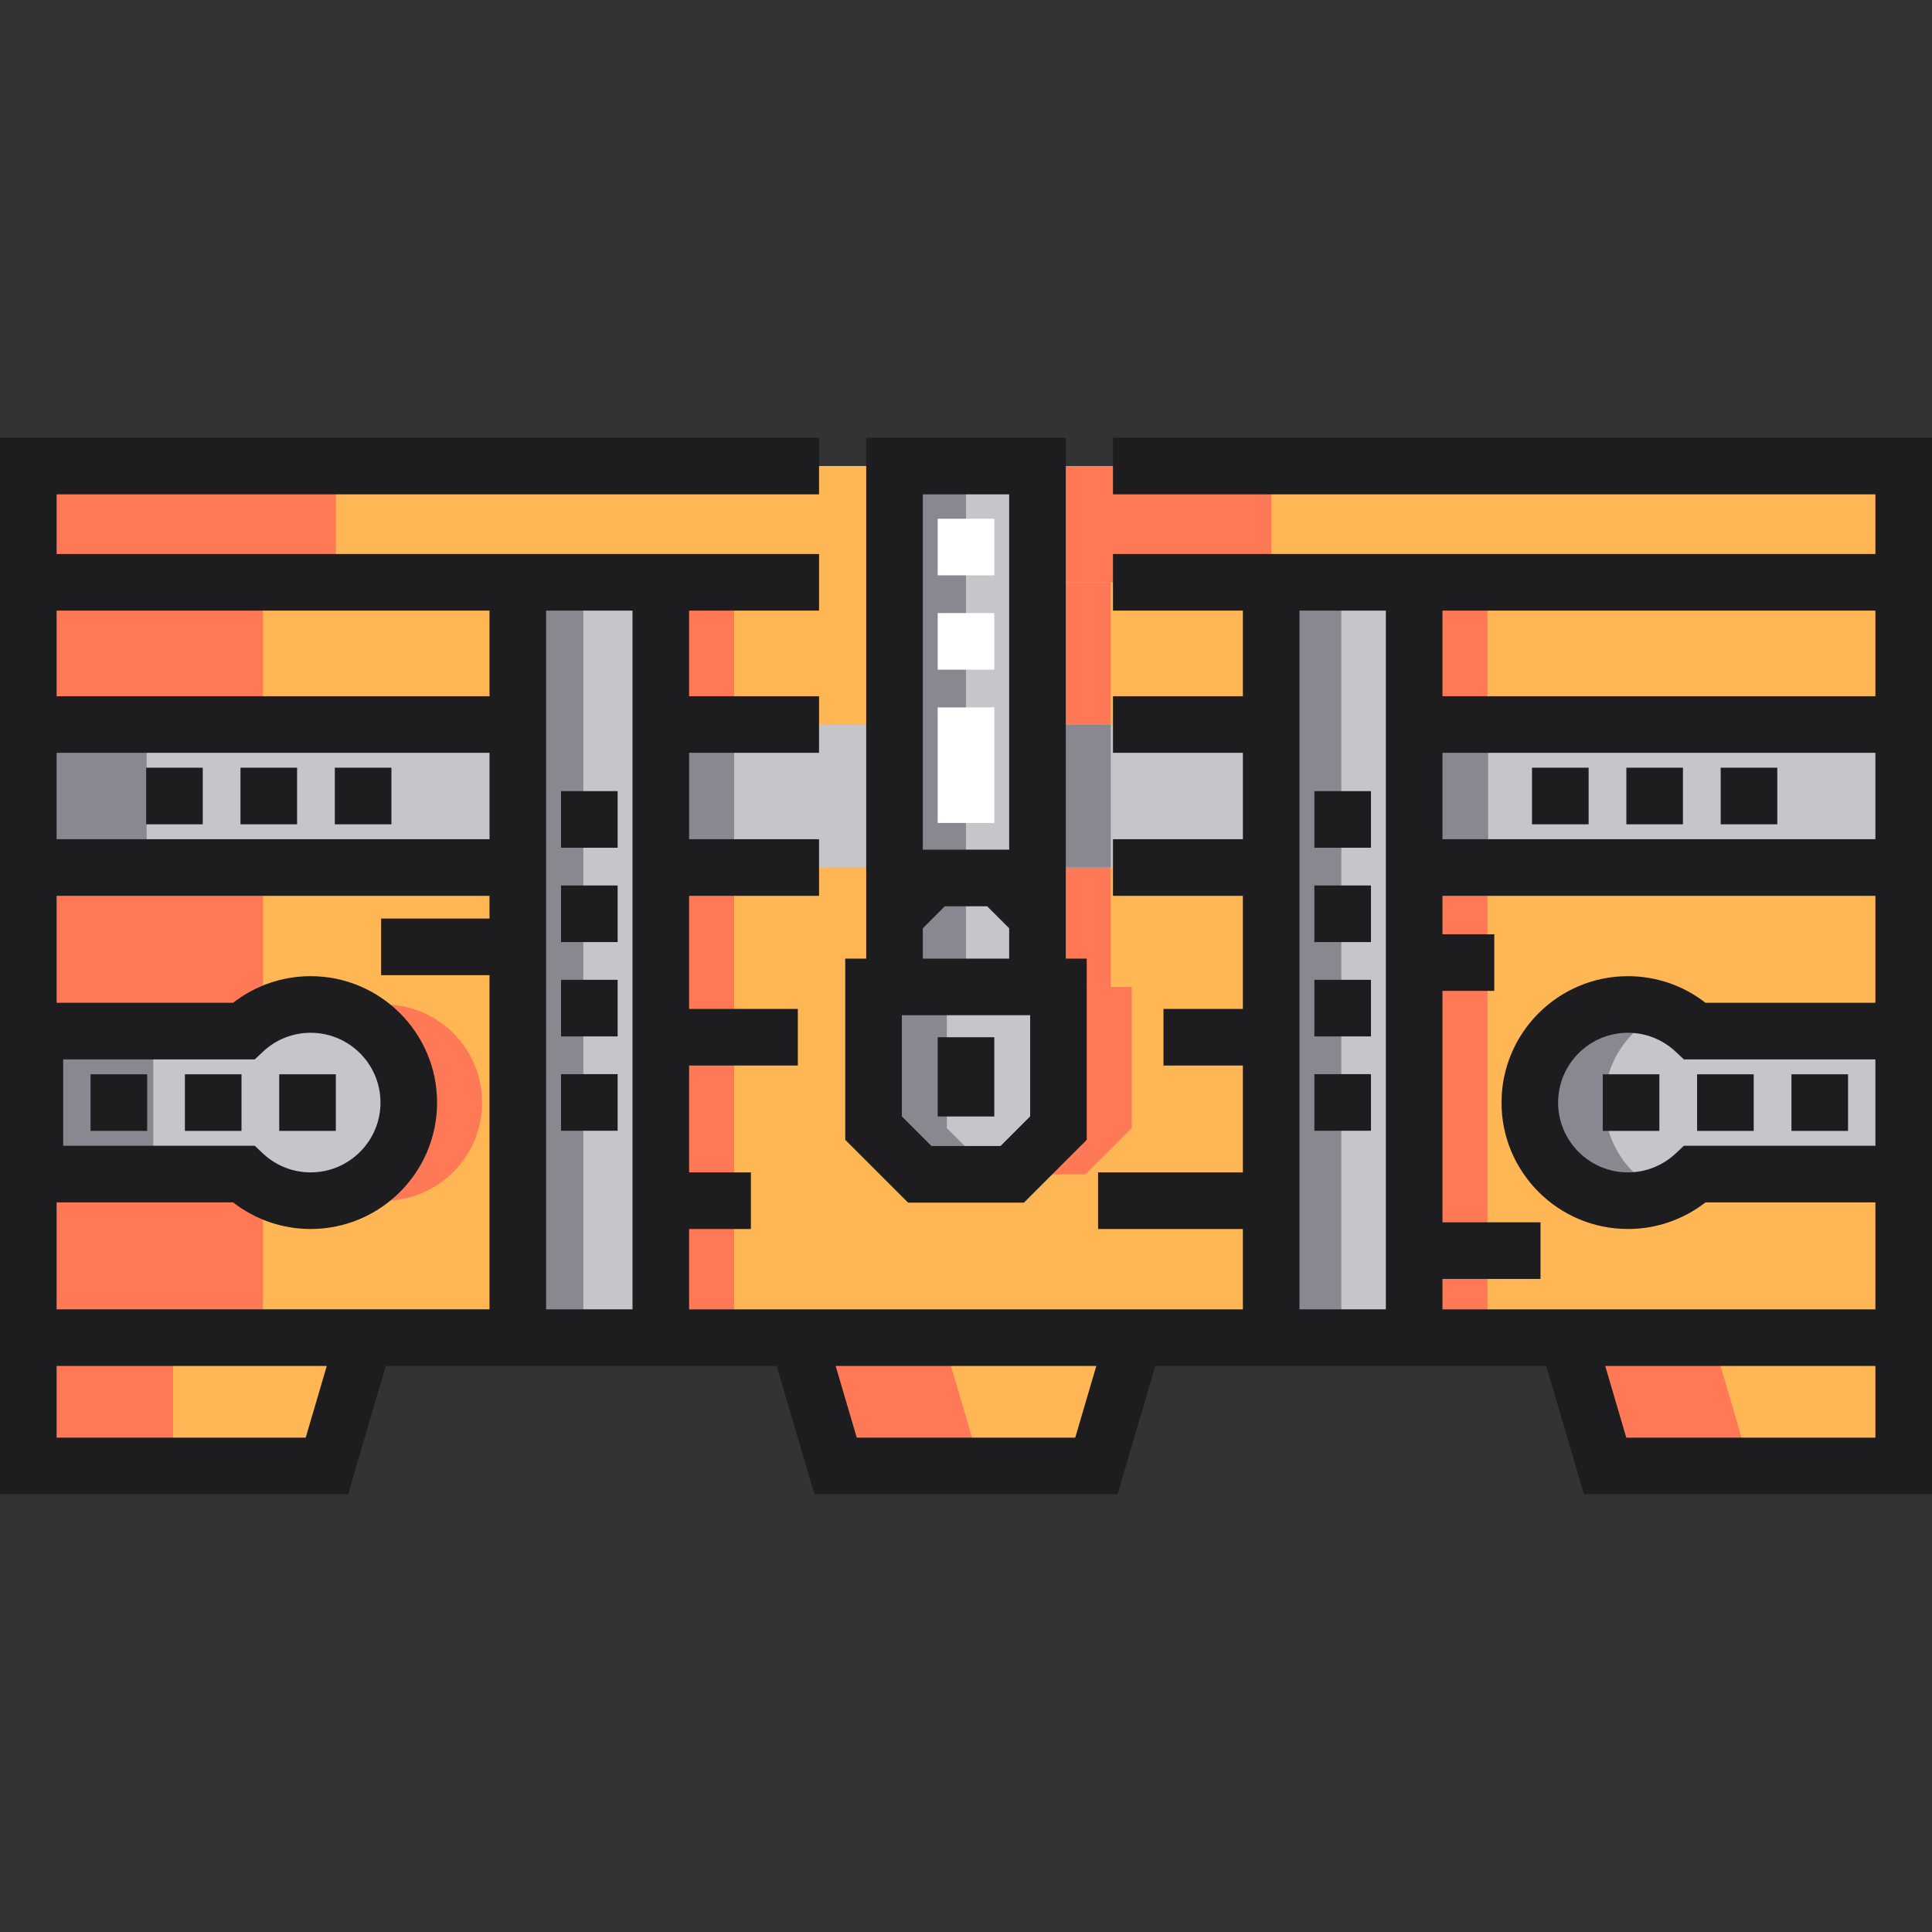 <?xml version="1.0" encoding="iso-8859-1"?>
<!-- Generator: Adobe Illustrator 19.0.0, SVG Export Plug-In . SVG Version: 6.00 Build 0)  -->
<svg version="1.1" id="Capa_1" xmlns="http://www.w3.org/2000/svg" xmlns:xlink="http://www.w3.org/1999/xlink" x="0px" y="0px"
	 viewBox="0 0 512 512" style="enable-background:new 0 0 512 512;" xml:space="preserve">
<rect x="0" y="0" width="512" height="512" fill="#333333" stroke="none"/>
<rect id="SVGCleanerId_0" x="7.5" y="123.51" style="fill:#FFB655;" width="497" height="230.99"/>
<g>
	<rect id="SVGCleanerId_0_1_" x="7.5" y="123.51" style="fill:#FFB655;" width="497" height="230.99"/>
</g>
<g>
	<rect x="256.48" y="123.51" style="fill:#FF7956;" width="37.891" height="138.04"/>
	<rect x="156.66" y="154.32" style="fill:#FF7956;" width="37.891" height="200.17"/>
	<rect x="356.3" y="154.32" style="fill:#FF7956;" width="37.891" height="200.17"/>
	<path style="fill:#FF7956;" d="M101.759,266.196c-6.887,0-13.145,2.683-17.797,7.054H28.674v37.891h55.288
		c4.652,4.372,10.909,7.054,17.797,7.054c14.359,0,26-11.641,26-26C127.759,277.837,116.118,266.196,101.759,266.196z"/>
	<polygon style="fill:#FF7956;" points="287.675,311.211 263.175,311.211 250.925,298.961 250.925,261.544 299.925,261.544 
		299.925,298.961 	"/>
	<rect x="9.248" y="123.51" style="fill:#FF7956;" width="60.45" height="230.99"/>
</g>
<g>
	<polygon style="fill:#FFB655;" points="96.625,354.494 7.5,354.494 7.5,388.494 86.625,388.494 	"/>
	<polygon style="fill:#FFB655;" points="415.375,354.494 504.5,354.494 504.5,388.494 425.375,388.494 	"/>
	<polygon style="fill:#FFB655;" points="211.434,354.494 300.559,354.494 290.559,388.494 221.434,388.494 	"/>
</g>
<g>
	<polygon style="fill:#FF7956;" points="211.434,354.494 221.434,388.494 259.805,388.494 249.805,354.494 	"/>
	<rect x="7.5" y="354.49" style="fill:#FF7956;" width="38.37" height="34"/>
	<polygon style="fill:#FF7956;" points="415.375,354.494 425.375,388.494 463.746,388.494 453.746,354.494 	"/>
</g>
<rect x="237.05" y="123.51" style="fill:#C6C5CA;" width="37.891" height="138.04"/>
<rect x="237.05" y="123.51" style="fill:#898890;" width="18.942" height="138.04"/>
<rect x="137.23" y="154.32" style="fill:#C6C5CA;" width="37.891" height="200.17"/>
<rect x="137.23" y="154.32" style="fill:#898890;" width="17.348" height="200.17"/>
<rect x="336.88" y="154.32" style="fill:#C6C5CA;" width="37.891" height="200.17"/>
<rect x="336.88" y="154.32" style="fill:#898890;" width="18.587" height="200.17"/>
<rect x="274.95" y="123.51" style="fill:#FFB655;" width="229.55" height="30.811"/>
<rect x="274.95" y="123.51" style="fill:#FF7956;" width="61.933" height="30.811"/>
<rect x="7.5" y="123.51" style="fill:#FFB655;" width="229.55" height="30.811"/>
<rect x="7.5" y="123.51" style="fill:#FF7956;" width="81.5" height="30.811"/>
<rect x="175.12" y="192.01" style="fill:#C6C5CA;" width="61.933" height="37.891"/>
<rect x="175.12" y="192.01" style="fill:#898890;" width="19.425" height="37.891"/>
<g>
	<rect x="7.5" y="192.01" style="fill:#C6C5CA;" width="129.73" height="37.891"/>
	<rect x="274.95" y="192.01" style="fill:#C6C5CA;" width="61.933" height="37.891"/>
</g>
<rect x="274.95" y="192.01" style="fill:#898890;" width="19.425" height="37.891"/>
<rect x="374.77" y="192.01" style="fill:#C6C5CA;" width="129.73" height="37.891"/>
<rect x="374.95" y="192.01" style="fill:#898890;" width="19.425" height="37.891"/>
<path style="fill:#C6C5CA;" d="M82.333,266.196c-6.887,0-13.145,2.683-17.797,7.054H9.248v37.891h55.288
	c4.652,4.372,10.909,7.054,17.797,7.054c14.359,0,26-11.641,26-26C108.333,277.837,96.693,266.196,82.333,266.196z"/>
<g>
	<rect x="7.5" y="192.01" style="fill:#898890;" width="31.366" height="37.891"/>
	<rect x="9.248" y="273.25" style="fill:#898890;" width="31.366" height="37.891"/>
</g>
<path style="fill:#C6C5CA;" d="M431.415,266.196c6.887,0,13.145,2.683,17.797,7.054H504.5v37.891h-55.288
	c-4.652,4.372-10.909,7.054-17.797,7.054c-14.359,0-26-11.641-26-26C405.415,277.837,417.056,266.196,431.415,266.196z"/>
<path style="fill:#898890;" d="M425.206,292.196c0-10.854,6.653-20.15,16.102-24.044c-3.049-1.258-6.389-1.956-9.893-1.956
	c-14.359,0-26,11.641-26,26s11.641,26,26,26c3.504,0,6.843-0.698,9.893-1.956C431.859,312.346,425.206,303.05,425.206,292.196z"/>
<polygon style="fill:#C6C5CA;" points="268.25,311.211 243.75,311.211 231.5,298.961 231.5,261.544 280.5,261.544 280.5,298.961 "/>
<polygon style="fill:#898890;" points="250.925,261.544 231.5,261.544 231.5,298.961 243.75,311.211 263.175,311.211 
	250.925,298.961 "/>
<g>
	<rect x="248.5" y="162.47" style="fill:#FFFFFF;" width="15" height="15"/>
	<rect x="248.5" y="137.47" style="fill:#FFFFFF;" width="15" height="15"/>
	<rect x="248.5" y="187.47" style="fill:#FFFFFF;" width="15" height="30.623"/>
</g>
<g>
	<rect x="63.731" y="203.45" style="fill:#1D1D1F;" width="15" height="15"/>
	<rect x="88.73" y="203.45" style="fill:#1D1D1F;" width="15" height="15"/>
	<rect x="38.731" y="203.45" style="fill:#1D1D1F;" width="15" height="15"/>
	<rect x="148.68" y="234.66" style="fill:#1D1D1F;" width="15" height="15"/>
	<rect x="148.68" y="209.66" style="fill:#1D1D1F;" width="15" height="15"/>
	<rect x="148.68" y="259.66" style="fill:#1D1D1F;" width="15" height="15"/>
	<rect x="148.68" y="284.66" style="fill:#1D1D1F;" width="15" height="15"/>
	<rect x="348.32" y="259.66" style="fill:#1D1D1F;" width="15" height="15"/>
	<rect x="348.32" y="209.66" style="fill:#1D1D1F;" width="15" height="15"/>
	<rect x="348.32" y="284.66" style="fill:#1D1D1F;" width="15" height="15"/>
	<rect x="348.32" y="234.66" style="fill:#1D1D1F;" width="15" height="15"/>
	<rect x="24" y="284.7" style="fill:#1D1D1F;" width="15" height="15"/>
	<rect x="74" y="284.7" style="fill:#1D1D1F;" width="15" height="15"/>
	<rect x="49" y="284.7" style="fill:#1D1D1F;" width="15" height="15"/>
	<rect x="431" y="203.45" style="fill:#1D1D1F;" width="15" height="15"/>
	<rect x="456" y="203.45" style="fill:#1D1D1F;" width="15" height="15"/>
	<rect x="406" y="203.45" style="fill:#1D1D1F;" width="15" height="15"/>
	<path style="fill:#1D1D1F;" d="M294.946,116.006v15H497v15.811H294.946v15h34.433v22.69h-34.433v15h34.433v22.892h-34.433v15
		h34.433v29.979h-21.045v15h21.045v28.318H291v15h38.378v21.297H182.622v-21.297H199v-15h-16.378v-28.318h28.813v-15h-28.813
		v-29.979h34.433v-15h-34.433v-22.892h34.433v-15h-34.433v-22.69h34.433v-15H15v-15.811h202.054v-15H0v279.988h92.237l10-34.001
		h103.585l10,34.001h80.349l10-34.001h103.592l10,34.001H512V116.006H294.946z M129.73,222.398H15v-22.892h114.73L129.73,222.398
		L129.73,222.398z M167.622,161.816v185.172H144.73V161.816H167.622z M15,161.816h114.73v22.69H15V161.816z M81.013,380.994H15
		v-19.001h71.602L81.013,380.994z M15,346.993v-28.352h46.776c5.863,4.569,13.054,7.055,20.557,7.055
		c18.472,0,33.5-15.028,33.5-33.5c0-18.472-15.028-33.5-33.5-33.5c-7.504,0-14.694,2.485-20.557,7.054H15v-28.352h114.73v6.027H101
		v15h28.73v88.567H15V346.993z M16.749,303.642V280.75h50.759l2.165-2.034c3.445-3.237,7.941-5.02,12.661-5.02
		c10.201,0,18.5,8.299,18.5,18.5s-8.299,18.5-18.5,18.5c-4.719,0-9.216-1.783-12.661-5.021l-2.165-2.034L16.749,303.642
		L16.749,303.642z M284.947,380.994h-57.901l-5.588-19.001h69.078L284.947,380.994z M344.378,161.816h22.891v185.172h-22.891
		V161.816z M382.27,199.507H497v22.892H382.27V199.507z M497,380.994h-66.013l-5.588-19.001H497V380.994z M497,303.642h-50.759
		l-2.165,2.034c-3.445,3.237-7.942,5.021-12.661,5.021c-10.201,0-18.5-8.299-18.5-18.5s8.299-18.5,18.5-18.5
		c4.72,0,9.216,1.782,12.661,5.02l2.165,2.034H497V303.642z M497,265.75h-45.028c-5.863-4.568-13.053-7.054-20.557-7.054
		c-18.472,0-33.5,15.028-33.5,33.5c0,18.472,15.028,33.5,33.5,33.5c7.503,0,14.693-2.485,20.557-7.055H497v28.352H382.27v-8.067
		h25.98v-15h-25.98v-61.334H396v-15h-13.73v-10.193H497V265.75z M497,184.507H382.27v-22.69H497V184.507z"/>
	<rect x="474.75" y="284.7" style="fill:#1D1D1F;" width="15" height="15"/>
	<rect x="424.75" y="284.7" style="fill:#1D1D1F;" width="15" height="15"/>
	<rect x="449.75" y="284.7" style="fill:#1D1D1F;" width="15" height="15"/>
	<path style="fill:#1D1D1F;" d="M271.356,318.711L288,302.067v-48.023h-5.554V116.006h-52.892v138.038H224v48.023l16.644,16.644
		H271.356z M267.446,131.006v94.17h-22.892v-94.17H267.446z M244.554,246.005l5.83-5.829h11.232l5.83,5.829v8.039h-22.892
		L244.554,246.005L244.554,246.005z M239,269.044h34v26.811l-7.856,7.856h-18.287L239,295.854V269.044z"/>
	<rect x="248.5" y="274.88" style="fill:#1D1D1F;" width="15" height="21"/>
</g>
<g>
</g>
<g>
</g>
<g>
</g>
<g>
</g>
<g>
</g>
<g>
</g>
<g>
</g>
<g>
</g>
<g>
</g>
<g>
</g>
<g>
</g>
<g>
</g>
<g>
</g>
<g>
</g>
<g>
</g>
</svg>
